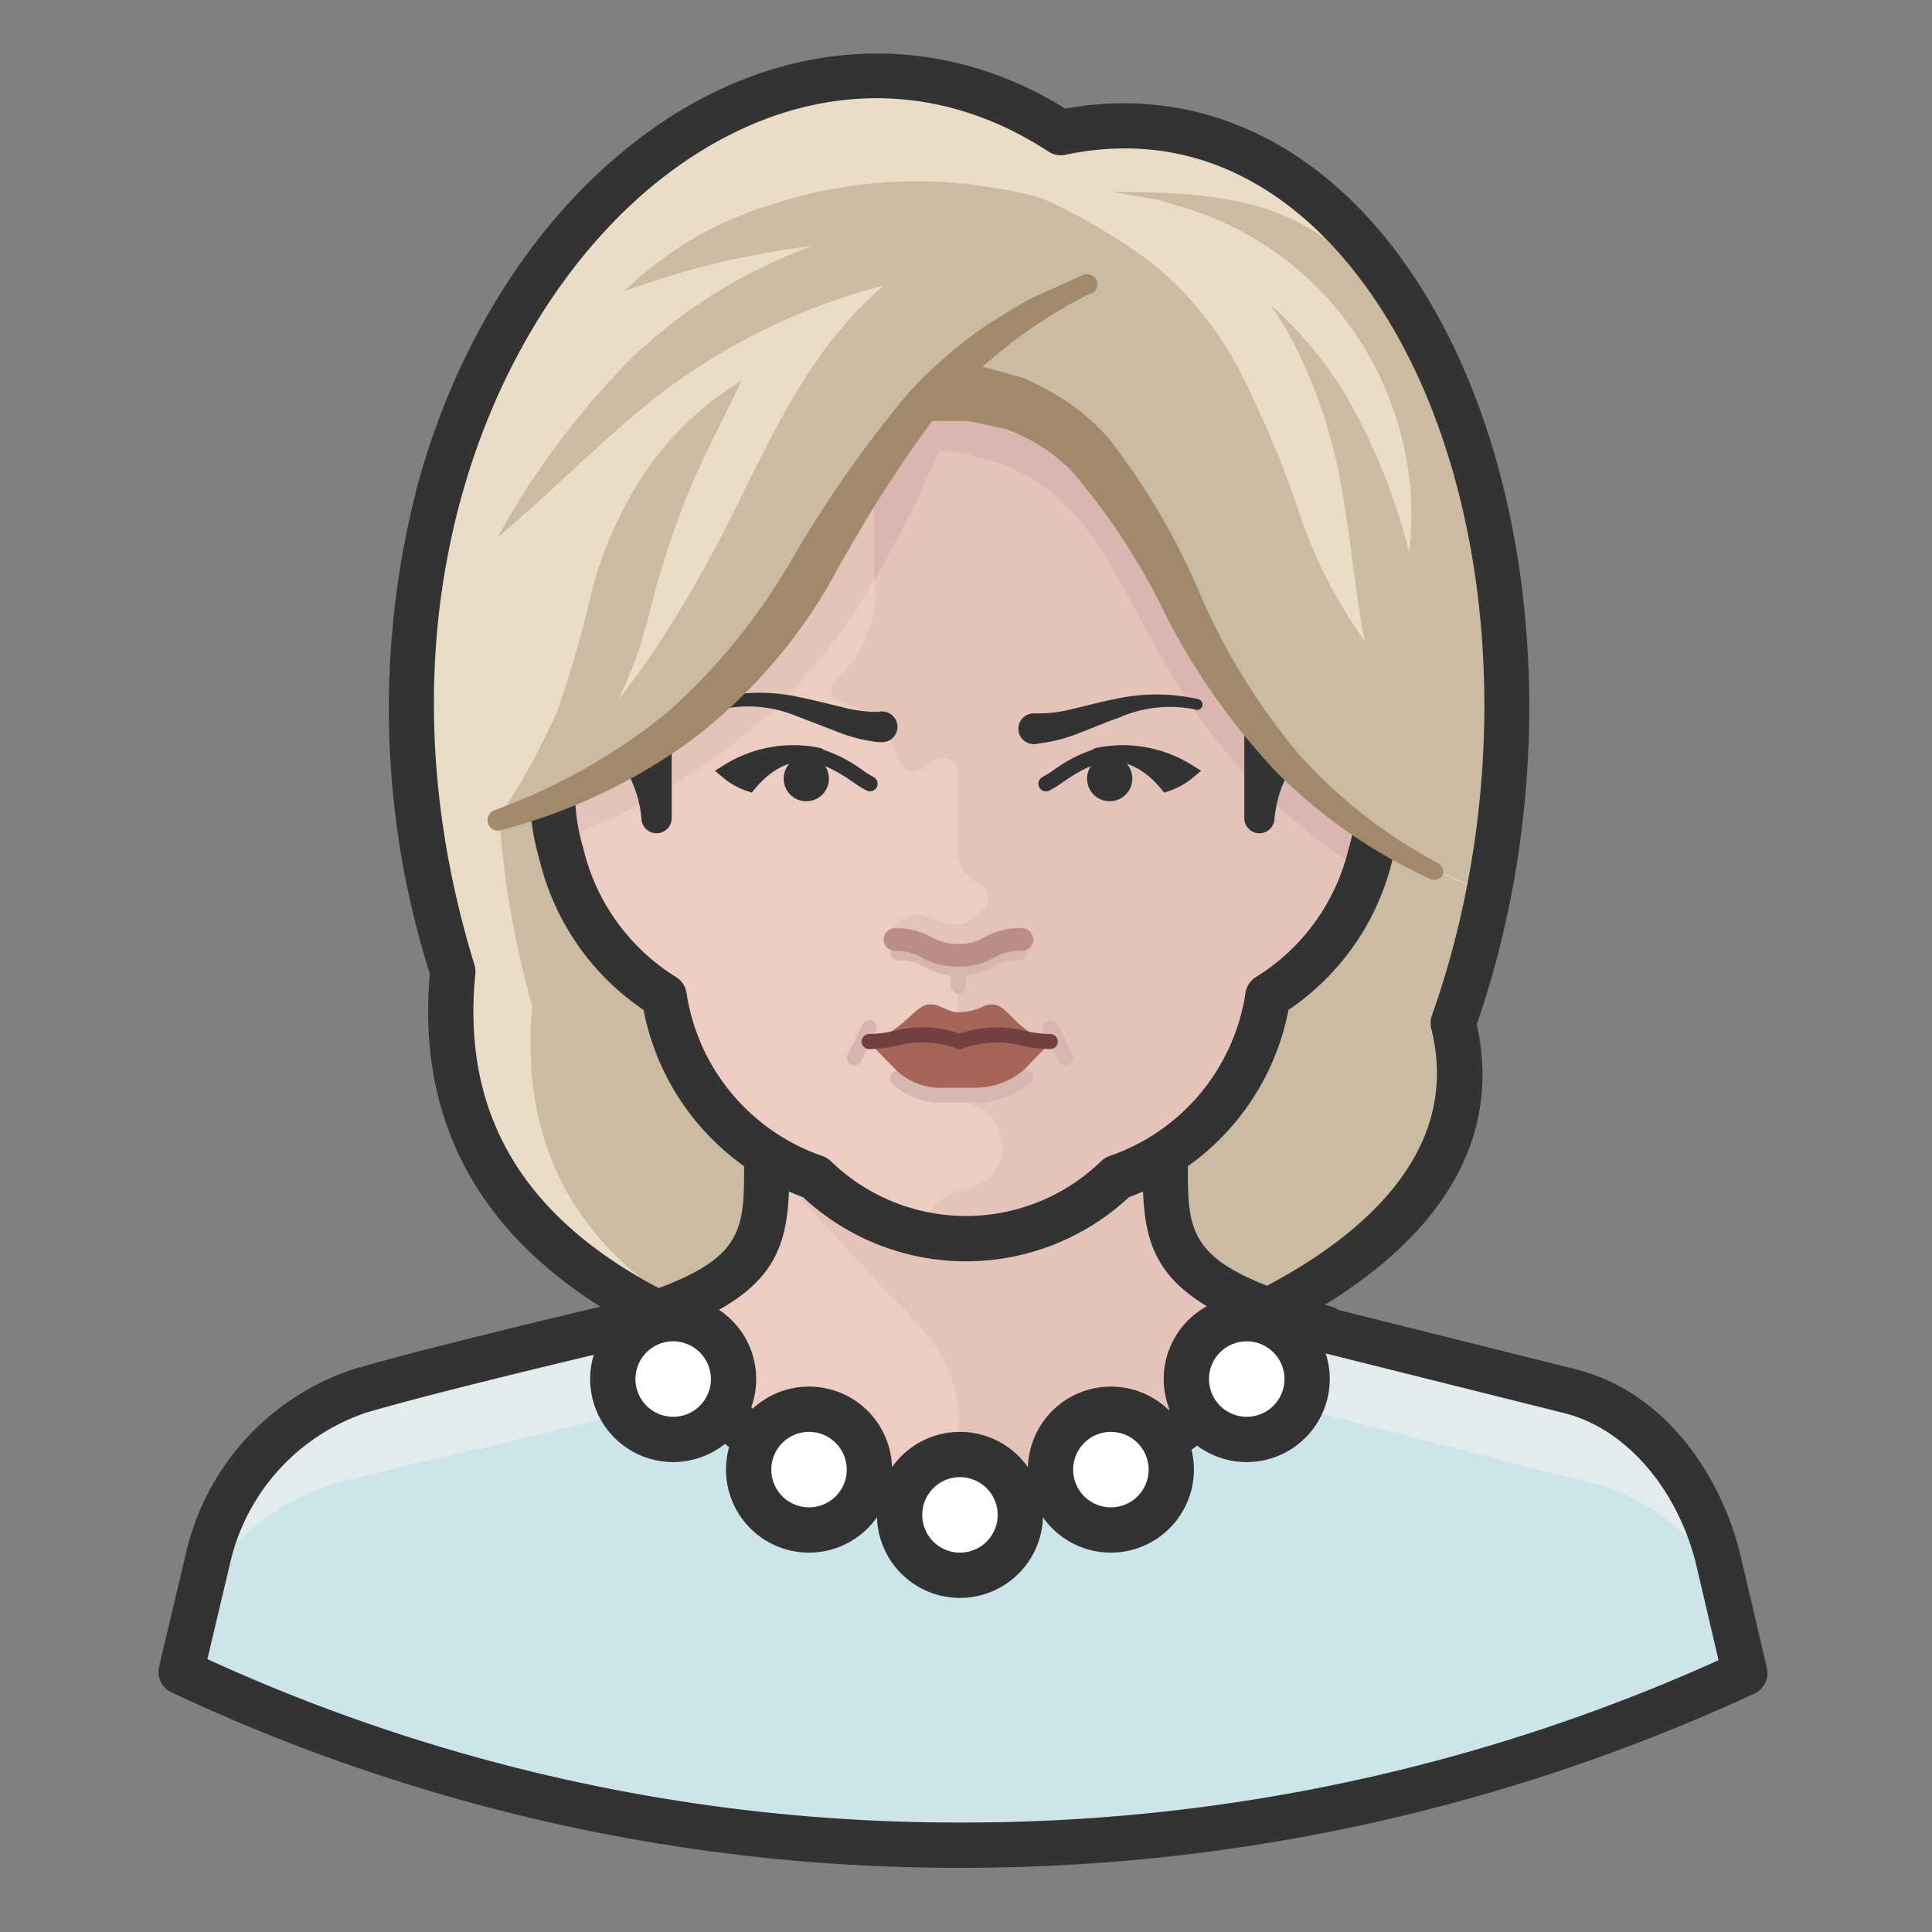 <svg xmlns="http://www.w3.org/2000/svg" viewBox="0 0 128 128"><rect x="0" y="0" width="128" height="128" fill="#808080" stroke="none"/><title>vol-07$set-027@younger-self-white-female</title><g id="vol-07_set-027_younger-self-white-female" data-name="vol-07$set-027@younger-self-white-female"><g id="younger-self-white-female"><g id="younger-self-white-female-2"><g id="Icons"><path d="M96.2,67.766c10.46-29.54-3.16-63.78-26-59C47.4-6.194,18.1,25.686,30,64.366c-2,20.64,19.32,25.74,33.62,29.06C64,93.546,101.04,87.006,96.2,67.766Z" fill="#eaddc7"></path><path d="M96.2,67.766c8.82-27.22-7.8-56.76-27.06-52.34C50,1.646,25.22,31.006,35.26,66.646c-1.74,19,16.28,23.72,28.34,26.78C64,93.526,99.78,87.446,96.2,67.766Z" fill="#ccbba3"></path><path d="M113.8,103.166c-1.28-5.04-4.76-9.74-9.8-11s-18.5-4.56-20-5c-9.44-2.9-7.7-6.2-7.7-12.54H50.8c0,5.8,1.56,10-6.82,12.56-1.12.34-14.96,3.42-20.18,4.98a15.32,15.32,0,0,0-10,11l-1.8,7.6a120,120,0,0,0,51.6,11.48,122.521,122.521,0,0,0,52-11.4Z" fill="#edccc3"></path><path d="M68.88,99.566H77.6a6.56,6.56,0,0,0,6.4-6.44l-.34-6.12c-8.9-2.88-7.24-6.16-7.24-12.4H50.8v2.42l10.36,11.1a9.14,9.14,0,0,1,2.36,6.14,5.24,5.24,0,0,0,5.178,5.301Q68.789,99.568,68.88,99.566Z" fill="#e5c2ba"></path><path d="M84,87.166l20,5c5.04,1.26,8.52,6,9.8,11l1.8,7.68a122.521,122.521,0,0,1-52,11.4A120.001,120.001,0,0,1,12,110.766l1.8-7.6a15.36,15.36,0,0,1,10-11c5.44-1.62,20-5,20-5s3.08,11.84,19.8,11.84S84,87.166,84,87.166Z" fill="#e2ebed"></path><path d="M115.6,110.846l-1.28-5.44a13.74,13.74,0,0,0-8.64-7.1c-2.56-.62-13.82-3.52-24.58-6.32-2.82,3.28-8.1,7.02-17.5,7.02-9,0-14-3.44-16.76-6.6-10.84,2.6-21.98,5.14-24.7,5.9a15.02,15.02,0,0,0-8.92,7.32L12,110.766a120,120,0,0,0,51.6,11.48A122.221,122.221,0,0,0,115.6,110.846Z" fill="#cce4ea"></path><path d="M74,78.006a15.1,15.1,0,0,0,10-12,15.12,15.12,0,0,0,6.8-9.4,14.36,14.36,0,0,0-.2-8.8c-.4-1-1-2-2.4-1.8,0-19.8-11-28.4-24.2-28.4s-24.2,8.6-24.2,28.4c-1.4-.2-2,.8-2.4,1.8a14.36,14.36,0,0,0-.2,8.8,15.12,15.12,0,0,0,6.8,9.4,15.1,15.1,0,0,0,10,12A14.4,14.4,0,0,0,74,78.006Z" fill="#edccc3"></path><path d="M62.22,29.846c12.84,1.4,9.02,17.06,27.56,29.58a16.845,16.845,0,0,0,1-2.82,14.36,14.36,0,0,0-.2-8.8c-.4-1-1-2-2.4-1.8,0-19.8-11-28.4-24.2-28.4s-24.2,8.6-24.2,28.4c-1.4-.2-1.9.84-2.4,1.8a13.08,13.08,0,0,0-.8,8C57.2,48.386,60.2,32.086,62.22,29.846Z" fill="#e5c2ba"></path><path d="M36.28,46.206a8.88,8.88,0,0,1,7.22,8V43.286Z" fill="#333"></path><path d="M43.5,55.206a1,1,0,0,1-.996-.918,7.898,7.898,0,0,0-6.407-7.099,1,1,0,0,1-.191-1.91l7.22-2.92a1,1,0,0,1,1.375.927v10.92a1,1,0,0,1-.959.999Zm-4.369-9.074A9.935,9.935,0,0,1,42.5,48.945V44.769Z" fill="#333"></path><path d="M88.2,46.006c0-19.8-11-28.4-24.2-28.4a27.637,27.637,0,0,0-6,.68v20.98a7.8,7.8,0,0,1-2.62,5.74.9.9,0,0,0,.4,1.54,5.16,5.16,0,0,1,3.76,3.76.98.98,0,0,0,1.54.58,3.498,3.498,0,0,1,1.16-.64.98.98,0,0,1,1.22.96v5.36a2.22,2.22,0,0,0,1.24,1.88c2.12,1.16-.56,2.82-1.24,2.82a3.3,3.3,0,0,1-1.82-.46c-1.48-.74-2.86.78-2.54,1.36s.68,0,2.16.7a5.321,5.321,0,0,0,2.2.54v8.88a.8.8,0,0,0,.54.72c2.62.62,4,4.98-.62,6h0a2.48,2.48,0,0,0-2,2.4v.4a13.518,13.518,0,0,0,2.62.26,14.401,14.401,0,0,0,10-4,15.1,15.1,0,0,0,10-12,15.12,15.12,0,0,0,6.8-9.4,14.36,14.36,0,0,0-.2-8.8C90.2,46.806,89.6,45.806,88.2,46.006Z" fill="#e5c2ba"></path><path d="M91.32,51.326a9.16,9.16,0,0,0-7.86-5.5v-4c0-10.82-4-21.02-20-21.02a29.314,29.314,0,0,0-5.54.48v17.16a72.676,72.676,0,0,0,4.3-8.6c14.94,1.5,9.78,16.26,28.1,27.86A22.002,22.002,0,0,0,91.32,51.326Z" fill="#dbb5af"></path><path d="M90.66,46.206a8.88,8.88,0,0,0-7.22,8V43.286Z" fill="#333"></path><path d="M83.44,55.206l-.042-.001a1,1,0,0,1-.959-.999v-10.92a1,1,0,0,1,1.375-.927l7.22,2.92a1,1,0,0,1-.191,1.91,7.899,7.899,0,0,0-6.407,7.099A1,1,0,0,1,83.44,55.206ZM84.44,44.769v4.176a9.93,9.93,0,0,1,3.369-2.813Z" fill="#333"></path><path d="M40.199,89.506a1.5,1.5,0,0,1-.404-2.945c9.505-2.665,9.505-4.501,9.504-9.409v-.147a1.5,1.5,0,0,1,3,0v.146c.001,5.926-.519,9.165-11.695,12.298A1.494,1.494,0,0,1,40.199,89.506Z" fill="#333"></path><path d="M87.801,89.506a1.494,1.494,0,0,1-.406-.056C76.219,86.317,75.699,83.078,75.7,77.152v-.146a1.5,1.5,0,0,1,3,0v.147c-.001,4.907-.001,6.744,9.504,9.409a1.5,1.5,0,0,1-.404,2.945Z" fill="#333"></path><circle cx="53.42" cy="51.586" r="1.5" fill="#333"></circle><path d="M57.64,51.926c-1.22-.56-4.52-4.12-8,0a4.402,4.402,0,0,1-1.42-.8,8.18,8.18,0,0,1,6-1.08" fill="#333"></path><path d="M49.804,52.513l-.325-.11a4.874,4.874,0,0,1-1.583-.892l-.529-.445.585-.367a8.638,8.638,0,0,1,6.37-1.147.503.503,0,0,1,.236.12,9.501,9.501,0,0,1,2.576,1.346,6.337,6.337,0,0,0,.716.449.503.503,0,1,1-.42.915,6.703,6.703,0,0,1-.862-.531c-1.571-1.066-3.945-2.679-6.543.399Zm-.633-1.342c.104.058.212.111.323.159q.256-.28.513-.512A7.721,7.721,0,0,0,49.171,51.171Z" fill="#333"></path><circle cx="73.52" cy="51.586" r="1.5" fill="#333"></circle><path d="M69.3,51.926c1.22-.56,4.52-4.12,8,0a4.402,4.402,0,0,0,1.42-.8,8.18,8.18,0,0,0-6-1.08" fill="#333"></path><path d="M77.136,52.513l-.221-.262c-2.598-3.076-4.973-1.465-6.543-.399a6.716,6.716,0,0,1-.862.531.503.503,0,0,1-.42-.915,6.345,6.345,0,0,0,.716-.449,9.502,9.502,0,0,1,2.576-1.346.504.504,0,0,1,.236-.12,8.644,8.644,0,0,1,6.37,1.147l.586.367-.529.445a4.893,4.893,0,0,1-1.583.891Zm-.203-1.695q.256.232.513.512c.11-.048.218-.101.323-.159A7.613,7.613,0,0,0,76.934,50.817Z" fill="#333"></path><path d="M79.2,47.006a8.359,8.359,0,0,0-5.06.54c-.82.28-1.64.64-2.5.96a10.44,10.44,0,0,1-2.88.76,1.02,1.02,0,1,1-.18-2h.18a9.125,9.125,0,0,0,2.4-.32c.86-.2,1.74-.44,2.66-.62a12.519,12.519,0,0,1,5.58,0,.361.361,0,0,1-.18.7h0A.02.02,0,0,0,79.2,47.006Z" fill="#333"></path><path d="M47.54,46.226a11.999,11.999,0,0,1,5.58,0c.9.18,1.8.42,2.66.62a9.125,9.125,0,0,0,2.4.32h0a1.02,1.02,0,1,1,.14,2h-.16a10.822,10.822,0,0,1-2.88-.76l-2.5-.96a8.36,8.36,0,0,0-5.04-.44.36.36,0,1,1-.2-.68Z" fill="#333"></path><path d="M63.5,64.646a4.307,4.307,0,0,1-2.227-.565A3.324,3.324,0,0,0,59.5,63.626a.5.5,0,0,1,0-1,4.308,4.308,0,0,1,2.227.564,3.677,3.677,0,0,0,3.546,0A4.308,4.308,0,0,1,67.5,62.626a.5.5,0,0,1,0,1,3.324,3.324,0,0,0-1.773.456A4.307,4.307,0,0,1,63.5,64.646Z" fill="#d8b5af"></path><path d="M63.5,65.826a.5.5,0,0,1-.5-.5v-1.18a.5.5,0,0,1,1,0v1.18A.5.5,0,0,1,63.5,65.826Z" fill="#d8b5af"></path><path d="M62.36,73.051a4.816,4.816,0,0,1-3.235-1.254.5.5,0,0,1,.67-.742,3.832,3.832,0,0,0,2.762.992l2.023-.001a4.512,4.512,0,0,0,3.059-1.083.5.5,0,0,1,.642.768,5.694,5.694,0,0,1-3.708,1.316H62.58C62.506,73.049,62.433,73.051,62.36,73.051Z" fill="#d8b5af"></path><path d="M56.6,70.586a.5.5,0,0,1-.447-.724l1-2a.5.5,0,0,1,.895.447l-1,2A.5.5,0,0,1,56.6,70.586Z" fill="#d8b5af"></path><path d="M70.601,70.586a.5.5,0,0,1-.448-.276l-1-2a.5.5,0,0,1,.895-.447l1,2a.5.5,0,0,1-.447.724Z" fill="#d8b5af"></path><path d="M65.16,66.666a3.679,3.679,0,0,1-1.56.4c-.4,0-.44,0-1.36-.4-1.6-.64-1.7,1.32-4.66,2.4l1.84,1.88a4.3,4.3,0,0,0,3.1,1.12h2a5,5,0,0,0,3.34-1.2l1.72-1.8C66.76,68.046,66.76,66.046,65.16,66.666Z" fill="#a56659"></path><path d="M63.577,69.533,63.42,69.48a6.551,6.551,0,0,0-3.956-.206,9.187,9.187,0,0,1-1.884.232.5.5,0,0,1,0-1A8.295,8.295,0,0,0,59.27,68.293a7.447,7.447,0,0,1,4.314.188,7.609,7.609,0,0,1,4.32-.183,8.243,8.243,0,0,0,1.677.208.5.5,0,1,1,0,1,9.212,9.212,0,0,1-1.87-.227,6.746,6.746,0,0,0-3.976.203Z" fill="#743f40"></path><path d="M64,83.567A15.849,15.849,0,0,1,53.199,79.313,16.549,16.549,0,0,1,42.635,66.91a16.739,16.739,0,0,1-6.894-9.959,15.679,15.679,0,0,1,.242-9.638,4.236,4.236,0,0,1,2.333-2.65c.225-9.119,2.761-16.286,7.547-21.317C50.37,18.61,56.642,16.106,64,16.106S77.63,18.61,82.137,23.347c4.786,5.03,7.322,12.197,7.547,21.315a4.143,4.143,0,0,1,2.309,2.587,15.804,15.804,0,0,1,.245,9.784,16.669,16.669,0,0,1-6.873,9.877A16.549,16.549,0,0,1,74.801,79.313,15.849,15.849,0,0,1,64,83.567ZM39.463,47.479c-.185,0-.365.12-.671.884a12.741,12.741,0,0,0-.154,7.815,13.771,13.771,0,0,0,6.147,8.549,1.501,1.501,0,0,1,.698,1.053,13.562,13.562,0,0,0,9.006,10.808,1.499,1.499,0,0,1,.552.339,12.855,12.855,0,0,0,17.917,0,1.499,1.499,0,0,1,.552-.339A13.562,13.562,0,0,0,82.517,65.78a1.501,1.501,0,0,1,.698-1.053A13.712,13.712,0,0,0,89.34,56.26a12.866,12.866,0,0,0-.157-7.962c-.349-.868-.537-.842-.771-.808A1.5,1.5,0,0,1,86.7,46.006c0-16.844-8.486-26.9-22.7-26.9s-22.7,10.056-22.7,26.9a1.5,1.5,0,0,1-1.712,1.485A.926.926,0,0,0,39.463,47.479Z" fill="#333"></path><path d="M63.98,123.747c-.253.001-.504.001-.758,0A122.251,122.251,0,0,1,11.36,112.123a1.499,1.499,0,0,1-.819-1.702l1.8-7.6A16.767,16.767,0,0,1,23.317,90.746c5.477-1.632,19.547-4.903,20.143-5.041a1.497,1.497,0,0,1,1.791,1.083c.117.431,3.071,10.717,18.349,10.717,15.335,0,18.828-10.351,18.969-10.791a1.508,1.508,0,0,1,1.794-1.004l20,5c6.141,1.535,9.652,7.248,10.889,12.083l1.808,7.71a1.499,1.499,0,0,1-.829,1.703A124.857,124.857,0,0,1,63.98,123.747Zm-.385-3.001a121.507,121.507,0,0,0,50.264-10.752l-1.52-6.485c-1.278-4.993-4.697-8.886-8.703-9.887L84.895,88.936c-1.557,3.305-6.891,11.57-21.295,11.57-9.163,0-14.438-3.468-17.249-6.378a17.618,17.618,0,0,1-3.501-5.2c-3.677.863-14.232,3.367-18.623,4.675a13.764,13.764,0,0,0-8.969,9.908l-1.518,6.411a119.3,119.3,0,0,0,49.49,10.824C63.353,120.747,63.474,120.747,63.595,120.746Z" fill="#333"></path><circle cx="63.6" cy="100.366" r="4" fill="#fff"></circle><path d="M63.6,105.866a5.5,5.5,0,1,1,5.5-5.5A5.506,5.506,0,0,1,63.6,105.866Zm0-8a2.5,2.5,0,1,0,2.5,2.5A2.503,2.503,0,0,0,63.6,97.866Z" fill="#333"></path><circle cx="53.6" cy="97.366" r="4" fill="#fff"></circle><path d="M53.6,102.866a5.5,5.5,0,1,1,5.5-5.5A5.506,5.506,0,0,1,53.6,102.866Zm0-8a2.5,2.5,0,1,0,2.5,2.5A2.503,2.503,0,0,0,53.6,94.866Z" fill="#333"></path><circle cx="44.6" cy="91.366" r="4" fill="#fff"></circle><path d="M44.6,96.866a5.5,5.5,0,1,1,5.5-5.5A5.506,5.506,0,0,1,44.6,96.866Zm0-8a2.5,2.5,0,1,0,2.5,2.5A2.503,2.503,0,0,0,44.6,88.866Z" fill="#333"></path><circle cx="73.6" cy="97.366" r="4" fill="#fff"></circle><path d="M73.6,102.866a5.5,5.5,0,1,1,5.5-5.5A5.506,5.506,0,0,1,73.6,102.866Zm0-8a2.5,2.5,0,1,0,2.5,2.5A2.503,2.503,0,0,0,73.6,94.866Z" fill="#333"></path><circle cx="82.6" cy="91.366" r="4" fill="#fff"></circle><path d="M82.6,96.866a5.5,5.5,0,1,1,5.5-5.5A5.506,5.506,0,0,1,82.6,96.866Zm0-8a2.5,2.5,0,1,0,2.5,2.5A2.503,2.503,0,0,0,82.6,88.866Z" fill="#333"></path><path d="M70.2,8.766C49.16-4.994,22.6,21.006,28,55.546c30.16-7.4,25.42-22.54,34.22-28.88,21.12,0,10,22.84,36.34,32.44C104,31.966,90.84,4.446,70.2,8.766Z" fill="#eaddc7"></path><path d="M32.96,54.246a43.323,43.323,0,0,0,4-7.24,75.28,75.28,0,0,0,2.24-7.8,25.822,25.822,0,0,1,3.6-8,20.879,20.879,0,0,1,6.34-6c-1.26,2.66-2.58,5.08-3.6,7.58a62.63,62.63,0,0,0-2.48,7.68,28.139,28.139,0,0,1-3.34,8.16A16.26,16.26,0,0,1,32.96,54.246Z" fill="#ccbba3"></path><path d="M95.82,25.726c-7.1-12.72-12.76-13.02-23.58-13.02-26,5.34-18.3,26.4-39.8,41.64,22.82-5.74,25.38-24.5,30.1-28,19.54.58,10.96,23.66,36,32.7C101.66,44.066,98.88,31.226,95.82,25.726Z" fill="#ccbba3"></path><path d="M94.7,58.206a34.821,34.821,0,0,1-10.18-7.1,45.582,45.582,0,0,1-7.16-10.1,43.999,43.999,0,0,0-6.36-9.8,11.88,11.88,0,0,0-4.4-2.8c-.88-.16-1.72-.4-2.6-.52H60.96a2.001,2.001,0,0,1,.12-4h.12l3.34.3c1.1.22,2.22.56,3.32.88a20.336,20.336,0,0,1,3.04,1.68,15.417,15.417,0,0,1,2.54,2.28,46.002,46.002,0,0,1,6.3,10.88,43.579,43.579,0,0,0,6.26,10,33.341,33.341,0,0,0,9.28,7.28h0a.66.66,0,0,1,.26.88A.7.7,0,0,1,94.7,58.206Z" fill="#a3896c"></path><path d="M32.96,54.246C52,51.006,57.1,25.326,68,21.126l4.28-8.44C47.64,18.806,52.48,39.266,32.96,54.246Z" fill="#ccbba3"></path><path d="M32.96,35.606a53.459,53.459,0,0,1,8.72-11.72,33.999,33.999,0,0,1,12.76-7.8c1.22-.34,2.42-.72,3.64-1l3.7-.64c1.24-.14,2.5-.14,3.72-.22a20.746,20.746,0,0,1,3.7,0,46.319,46.319,0,0,1,14.22,3.26c-4.88,0-9.58-.5-14.24-.14a48.338,48.338,0,0,0-13.5,2.42,41.539,41.539,0,0,0-12,6.38C40,29.006,36.7,32.486,32.96,35.606Z" fill="#ccbba3"></path><path d="M43.999,88.707a1.497,1.497,0,0,1-.661-.154C32.529,83.235,27.531,75.151,28.479,64.52a58.286,58.286,0,0,1-.671-32.897c2.693-9.445,7.899-17.446,14.66-22.53,8.865-6.666,19.328-7.358,28.113-1.895,7.662-1.392,14.923,1.336,20.503,7.718,10.442,11.944,13.258,34.147,6.756,52.95,1.784,8.003-2.756,15.02-13.16,20.315a1.5,1.5,0,0,1-1.36-2.674c6.417-3.266,13.622-8.928,11.505-17.358a1.496,1.496,0,0,1,.041-.866c6.35-17.933,3.81-39.126-6.04-50.394C85.3,12.86,79.277,8.434,70.587,10.254a1.501,1.501,0,0,1-1.129-.213c-7.902-5.174-17.082-4.644-25.187,1.45C32.94,20.012,24.09,40.055,31.434,63.925a1.504,1.504,0,0,1,.059.589c-.948,9.539,3.36,16.521,13.169,21.345a1.5,1.5,0,0,1-.663,2.847Z" fill="#333"></path><path d="M63.5,64.036a4.812,4.812,0,0,1-2.433-.598A3.358,3.358,0,0,0,59.3,62.996a.75.75,0,1,1,0-1.5,4.813,4.813,0,0,1,2.433.598,3.358,3.358,0,0,0,1.767.442,3.123,3.123,0,0,0,1.696-.432,4.707,4.707,0,0,1,2.511-.608.75.75,0,0,1,.743.757.721.721,0,0,1-.757.743,3.331,3.331,0,0,0-1.813.442A4.56,4.56,0,0,1,63.5,64.036Z" fill="#ba8d86"></path><path d="M41.36,19.306a23.66,23.66,0,0,1,9.84-5.78,31.138,31.138,0,0,1,11.52-1.46A34.399,34.399,0,0,1,79,17.566a44.918,44.918,0,0,1,4.44,3.56c-1.86-.52-3.54-1.24-5.3-1.8l-2.62-.8c-.44-.12-.86-.28-1.28-.42l-1.32-.3c-.88-.2-1.74-.42-2.6-.66l-2.62-.46-1.3-.24-1.32-.12c-.88,0-1.74-.24-2.62-.26a49.073,49.073,0,0,0-10.46.48A54.49,54.49,0,0,0,41.36,19.306Z" fill="#ccbba3"></path><path d="M90.42,42.486a32.161,32.161,0,0,1-4.54-9.12,72.157,72.157,0,0,0-3.76-8.82,22.76,22.76,0,0,0-5.72-7.06,39.378,39.378,0,0,0-8.4-4.8,18.28,18.28,0,0,1,17.68,10,33.278,33.278,0,0,1,3.26,10C89.52,35.886,89.76,39.126,90.42,42.486Z" fill="#eaddc7"></path><path d="M93.36,36.566A41.044,41.044,0,0,0,90,27.706a25.259,25.259,0,0,0-5.48-7.18,13.519,13.519,0,0,0-1.72-1.46,12.639,12.639,0,0,0-1.84-1.28l-2-1.18-2-.96-.96-.5-1.1-.36-2.28-.78c-1.52-.46-3.08-.78-4.64-1.3a36.567,36.567,0,0,1,4.92-.14l2.46.44,1.24.2,1.2.36a21.16,21.16,0,0,1,14.42,13.32A20.7,20.7,0,0,1,93.36,36.566Z" fill="#eaddc7"></path><path d="M72.28,19.426a31.28,31.28,0,0,0-10.18,8,90.382,90.382,0,0,0-7.14,11.24,35.24,35.24,0,0,1-9.22,10.42,37.481,37.481,0,0,1-12.58,5.92.68.68,0,0,1-.834-.478L32.32,54.506a.72.72,0,0,1,.42-.82h0a39.46,39.46,0,0,0,11.46-6.48,40.999,40.999,0,0,0,8.18-10,79.684,79.684,0,0,1,7.86-11.24,31.277,31.277,0,0,1,5.32-4.56c1-.58,2-1.26,3.02-1.76l3.16-1.42a.68.68,0,0,1,.9.339l0,.001a.64.64,0,0,1-.279.861c-.013.007-.027.013-.041.019Z" fill="#a3896c"></path></g></g></g></g></svg>